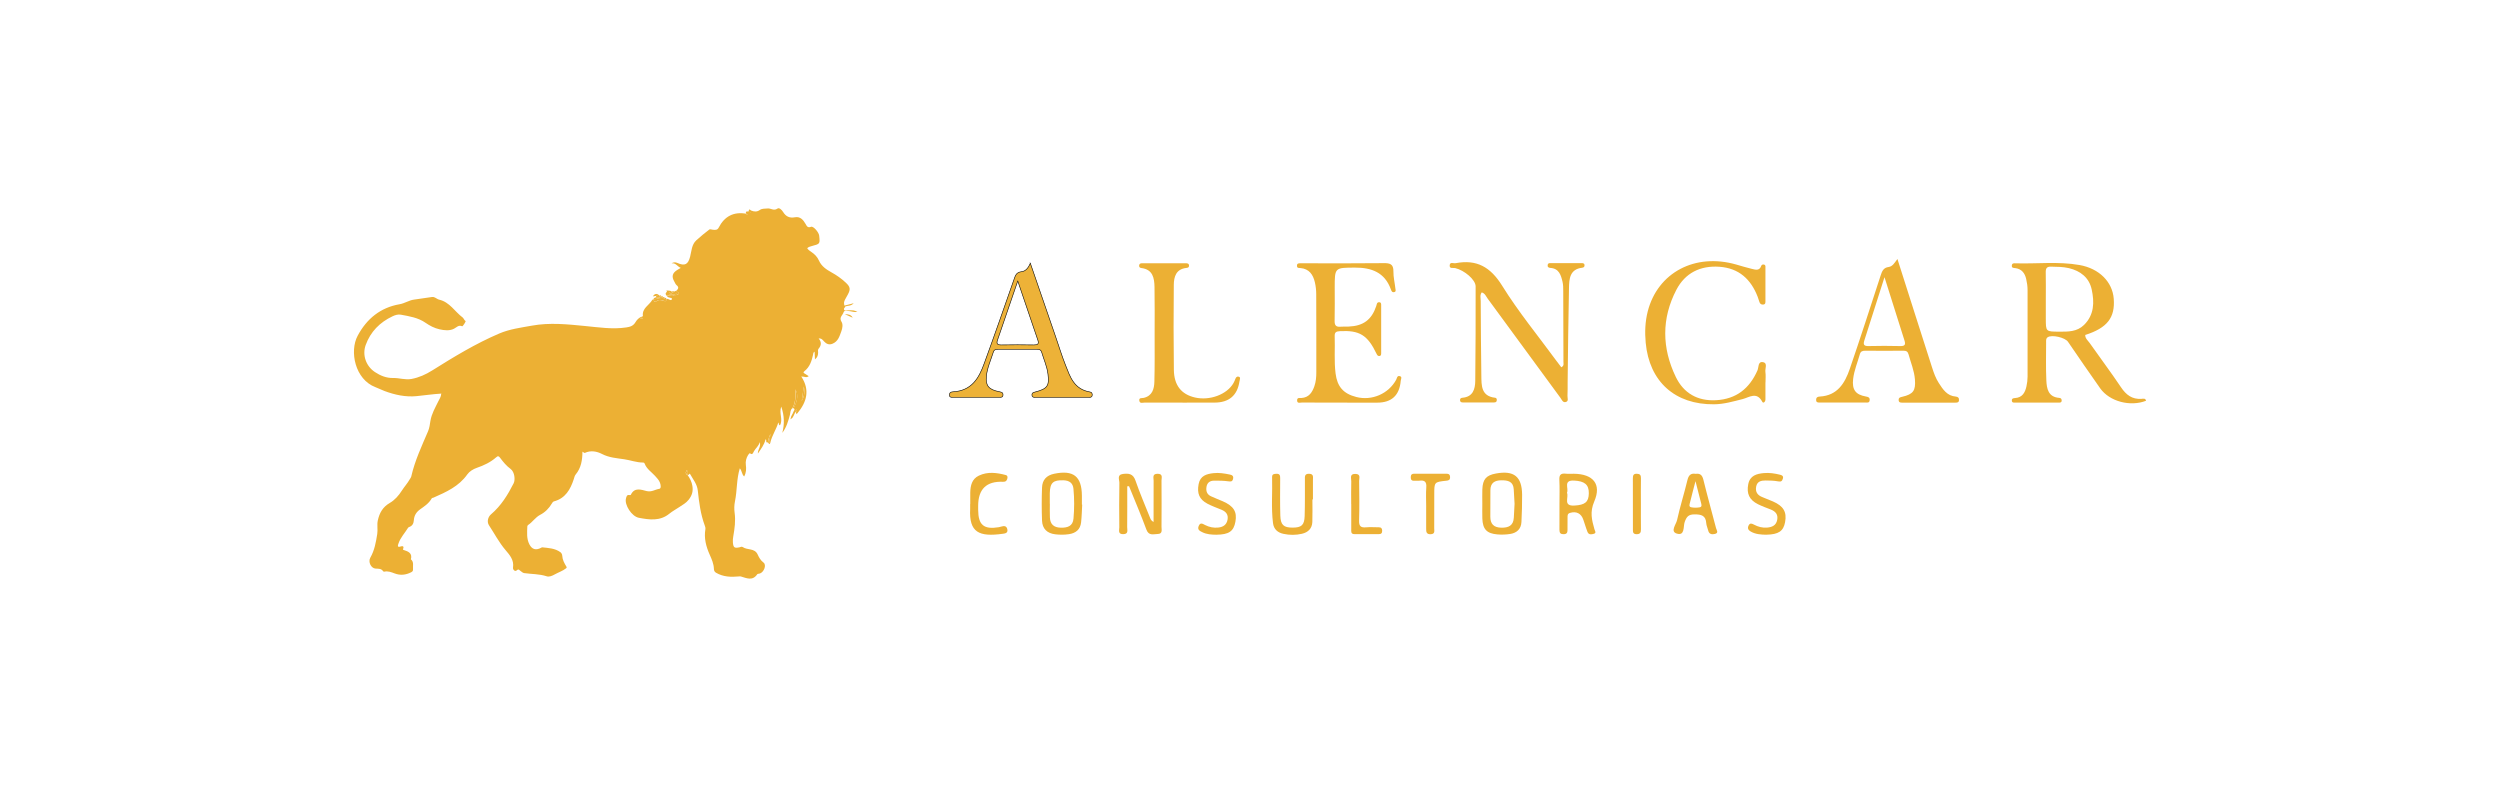 <?xml version="1.0" standalone="no"?>
<!DOCTYPE svg PUBLIC "-//W3C//DTD SVG 1.1//EN" "http://www.w3.org/Graphics/SVG/1.1/DTD/svg11.dtd">
<svg xmlns="http://www.w3.org/2000/svg" id="Camada_1" data-name="Camada 1" viewBox="0 0 1080 339.84" width="1080" height="339.84">
  <defs>
    <style>
      .cls-1, .cls-2 {
        fill: #ecb034;
      }

      .cls-2 {
        opacity: .98;
        stroke: #000;
        stroke-miterlimit: 10;
        stroke-width: .25px;
      }
    </style>
  </defs>
  <path class="cls-1" d="m927.09,173.13c-6.81,2.67-15.75.33-19.8-5.36-4.72-6.65-9.3-13.4-13.92-20.12-1.28-1.87-6.97-3.17-8.76-1.97-.83.55-.69,1.42-.69,2.21,0,5.48-.15,10.97.1,16.44.16,3.55.8,7.17,5.53,7.55.7.06,1.06.35,1.09,1.05.04,1.07-.75,1-1.43,1-6.18.01-12.36.01-18.54,0-.65,0-1.51.14-1.56-.88-.04-.95.67-1.05,1.42-1.1,3.15-.21,4.32-2.41,4.9-5.07.3-1.36.48-2.76.48-4.15.04-12.48.04-24.95,0-37.43,0-1.61-.24-3.26-.61-4.83-.56-2.43-1.9-4.25-4.59-4.63-.8-.11-1.76.02-1.59-1.24.13-.98.96-.87,1.62-.85,9.19.28,18.45-.87,27.58.73,8.55,1.5,14.24,7.3,14.81,14.52.65,8.23-2.81,12.67-12.31,15.7-.05,1.52,1.16,2.41,1.91,3.47,4.49,6.39,9.18,12.63,13.53,19.11,2.21,3.29,4.78,5.29,8.87,5.02.69-.05,1.71-.39,1.96.83Zm-43.3-43.93v8.39c0,5.69,0,5.66,5.7,5.69,3.88.02,7.76.09,10.8-2.9,4.44-4.36,4.5-9.84,3.33-15.3-1.11-5.15-4.86-8.06-9.89-9.25-2.5-.59-5.07-.58-7.64-.64-1.91-.05-2.37.74-2.33,2.48.09,3.84.03,7.69.03,11.53Z"/>
  <path class="cls-1" d="m640.12,126.29c-.89,1.2-.46,2.5-.45,3.71.05,10.72.12,21.45.27,32.17.06,4.34-.14,8.99,5.98,9.66.55.06.72.51.7,1.02-.02.73-.47,1-1.13,1-4.55,0-9.09,0-13.64,0-.66,0-1.11-.29-1.12-1.02-.01-.74.46-.96,1.12-1.01,4.46-.4,5.41-3.73,5.46-7.21.18-13.64.17-27.28.16-40.91,0-2.82-4.82-6.95-8.84-7.89-.88-.21-2.5.46-2.36-1.22.13-1.58,1.65-.72,2.55-.89,9.14-1.75,15.1,1.66,20.13,9.76,6.98,11.25,15.47,21.57,23.32,32.28.73,1,1.49,1.98,2.21,2.92,1.3-.63.93-1.56.93-2.29,0-10.26-.03-20.52-.09-30.77,0-1.28-.01-2.59-.3-3.83-.67-2.89-1.49-5.77-5.23-6.03-.84-.06-1.32-.4-1.2-1.29.11-.78.73-.79,1.31-.79,4.43,0,8.86,0,13.29,0,.58,0,1.22.03,1.32.8.09.68-.27,1.11-.95,1.19-5.47.62-5.68,4.87-5.76,8.84-.3,13.52-.41,27.04-.58,40.56-.03,1.98.05,3.97-.07,5.94-.06.93.65,2.33-.77,2.69-1.27.32-1.69-1.03-2.28-1.83-10.48-14.28-20.93-28.57-31.42-42.84-.71-.97-1.15-2.28-2.57-2.7Z"/>
  <path class="cls-1" d="m581.99,173.93c-6.53,0-13.06.02-19.58-.03-.77,0-2.1.55-2.06-1.02.03-1.24,1.14-.91,1.88-.95,3.22-.19,4.64-2.43,5.57-5.05.7-1.98.86-4.09.85-6.2-.02-11.19.02-22.38-.04-33.57,0-1.73-.19-3.5-.59-5.19-.77-3.28-2.46-5.79-6.22-6.12-.66-.06-1.48.12-1.51-.94-.04-1.27.92-1.09,1.7-1.12.7-.03,1.4,0,2.1,0,11.19,0,22.38.08,33.57-.06,2.77-.04,4.35.34,4.3,3.59-.04,2.42.57,4.85.84,7.28.07.62.45,1.49-.59,1.66-.87.15-1.11-.54-1.37-1.24-2.63-7.3-8.36-9.39-15.48-9.36-8.76.03-8.76-.03-8.76,8.62,0,4.78.08,9.56-.04,14.34-.05,1.99.62,2.76,2.59,2.57,1.16-.11,2.33-.02,3.49-.06,6.31-.26,9.9-2.92,11.9-8.85.26-.76.2-1.72,1.35-1.66.79.05.78.73.78,1.3,0,6.88,0,13.75,0,20.63,0,.58,0,1.24-.77,1.31-.65.06-.95-.37-1.23-.97-3.89-8.13-7.39-10.22-15.85-9.77-1.6.09-2.3.46-2.23,2.18.19,5.35-.29,10.72.38,16.07.71,5.73,3.37,8.76,8.96,10.19,6.74,1.73,13.91-1.39,17.21-7.44.35-.65.39-1.84,1.5-1.6,1.25.28.54,1.34.48,2.04q-.8,9.44-10.19,9.44c-4.31,0-8.63,0-12.94,0Z"/>
  <path class="cls-2" d="m445.09,113.68c3.85,11.18,7.39,21.45,10.92,31.72,1.42,4.11,2.68,8.28,4.29,12.33,2,5.04,3.64,10.48,10.66,11.62.68.11.87.63.89,1.22.02.86-.53,1.11-1.33,1.11-7.81,0-15.63,0-23.44,0-.8,0-1.32-.31-1.29-1.15.03-.82.6-.98,1.35-1.18,5.36-1.4,6.22-2.62,5.58-7.75-.4-3.25-1.76-6.26-2.7-9.37-.3-1.01-.87-1.36-1.97-1.35-5.6.04-11.2.03-16.79,0-1.03,0-1.8.15-2.13,1.19-1.11,3.52-2.71,6.93-3.03,10.63-.35,4.01,1.09,5.64,5.66,6.53.92.18,1.54.34,1.53,1.34,0,1.16-.88,1.08-1.69,1.08-6.65,0-13.29,0-19.94,0-.68,0-1.46.03-1.5-.92-.04-.9.35-1.41,1.39-1.46,8.29-.4,11.34-6,13.58-12.12,4.46-12.17,8.71-24.4,12.98-36.62.56-1.59.97-2.91,3.2-3.16,1.6-.18,2.83-1.35,3.79-3.68Zm-5.42,7.71c-3.06,8.92-5.89,17.21-8.74,25.5-.51,1.48-.22,2.16,1.67,2.12,4.65-.09,9.31-.08,13.97,0,1.7.03,2.34-.4,1.79-2.03-2.84-8.31-5.65-16.63-8.68-25.58Z"/>
  <path class="cls-1" d="m819.69,111.89c2.53,7.95,4.92,15.44,7.31,22.94,2.55,7.98,5.12,15.96,7.66,23.94.75,2.34,1.57,4.65,2.91,6.71,1.78,2.75,3.57,5.56,7.34,5.84,1,.08,1.46.62,1.37,1.62-.08.98-.82.99-1.52,1-7.7,0-15.39,0-23.09,0-.72,0-1.41-.1-1.45-1.09-.04-1.11.67-1.23,1.54-1.44,4.77-1.12,5.86-2.64,5.49-7.49-.29-3.76-1.77-7.22-2.75-10.81-.34-1.24-.99-1.62-2.23-1.6-5.48.05-10.96.05-16.44,0-1.17,0-2,.2-2.36,1.47-1,3.58-2.49,7.04-2.92,10.77-.52,4.58,1.02,6.73,5.47,7.53,1.08.19,1.81.41,1.67,1.65-.13,1.24-1.13.96-1.88.96-6.53.02-13.06.01-19.59,0-.81,0-1.69.07-1.65-1.19.03-1.07.65-1.34,1.59-1.39,7.58-.41,10.82-5.76,12.94-11.93,4.61-13.43,8.97-26.94,13.36-40.43.6-1.85,1.2-3.31,3.44-3.61,1.68-.23,2.56-1.78,3.77-3.44Zm-5.58,7.84c-3.06,9.64-5.86,18.49-8.71,27.33-.58,1.8-.18,2.49,1.83,2.44,4.54-.12,9.08-.11,13.62,0,1.91.04,2.51-.47,1.89-2.39-2.83-8.84-5.59-17.7-8.64-27.38Z"/>
  <path class="cls-1" d="m762.67,165.19c0,2.45,0,4.9,0,7.35,0,.99-.91,1.91-1.38,1.01-2.36-4.53-5.69-1.85-8.47-1.15-4.07,1.02-8.05,2.21-12.32,2.25-16.86.19-28.01-9.76-29.56-26.61-.42-4.54-.25-9.09.89-13.55,4.32-16.77,20.46-25.3,38.23-20.21,2.24.64,4.46,1.34,6.73,1.87,1.54.36,3.29.98,4.07-1.31.16-.47.64-.66,1.15-.55.81.17.66.85.66,1.4.01,4.78.01,9.57,0,14.35,0,.68.05,1.43-.96,1.53-.83.08-1.34-.31-1.61-1.03-.29-.76-.49-1.56-.78-2.32-2.93-7.61-8.12-12.38-16.53-12.98-8.26-.58-14.81,2.69-18.59,9.94-6.46,12.38-6.29,25.18-.25,37.67,3.38,7,9.38,10.46,17.35,10.04,8.74-.47,14.47-5.03,17.93-12.89.58-1.31.12-4.01,2.44-3.54,2.06.42.77,2.73.98,4.18.22,1.48.05,3.03.05,4.54h-.01Z"/>
  <path class="cls-1" d="m512.73,173.94c-6.06,0-12.13.02-18.19-.03-.82,0-2.11.56-2.35-.76-.26-1.48,1.09-1.07,1.92-1.27,3.69-.88,4.5-3.88,4.58-6.97.19-6.76.11-13.52.11-20.29,0-6.88.08-13.76-.05-20.64-.07-3.89-.75-7.59-5.69-8.19-.73-.09-1.03-.5-.95-1.17.09-.7.62-.9,1.26-.9,6.3,0,12.59,0,18.89,0,.76,0,1.42.14,1.4,1.1-.02.78-.58.86-1.19.93-4.4.5-5.36,3.79-5.39,7.31-.12,12.24-.13,24.49.03,36.73.09,6.71,3.27,10.59,9.14,11.93,6.37,1.46,13.8-1.31,16.6-6.21.35-.6.61-1.26.86-1.91.24-.61.65-1.03,1.29-.9,1.07.21.6,1.03.55,1.66,0,.11-.07.22-.09.34q-1.36,9.22-10.84,9.22c-3.96,0-7.93,0-11.89,0Z"/>
  <g>
    <path class="cls-1" d="m486.97,210.08c0,5.88.03,11.77-.03,17.65-.01,1.23.68,2.99-1.69,3.03-2.43.04-1.7-1.75-1.71-2.96-.06-6.4-.1-12.81.03-19.21.03-1.34-1.18-3.48,1.54-3.84,2.46-.32,4.38-.14,5.41,2.84,1.89,5.49,4.21,10.83,6.36,16.23.24.61.55,1.19,1.46,1.67,0-5.95-.02-11.91.02-17.86,0-1.24-.68-2.96,1.72-2.96,2.43,0,1.68,1.75,1.69,2.97.05,6.64.05,13.28,0,19.91,0,1.27.59,3.09-1.65,3.13-1.82.03-3.84.92-4.88-1.9-2.32-6.31-4.98-12.5-7.5-18.74l-.79.05Z"/>
    <path class="cls-1" d="m673.69,217.78c0-3.49.13-6.99-.05-10.47-.12-2.23.7-2.92,2.79-2.68,1.15.13,2.33.01,3.49.03,8.26.1,12.06,4.42,8.81,11.95-1.98,4.59-1.06,8.01.06,12,.19.68,1,1.65-.28,2-.94.26-2.12.54-2.7-.78-.23-.53-.42-1.08-.6-1.64-.41-1.21-.79-2.43-1.2-3.64-.92-2.77-3.07-3.81-5.76-2.98-1.11.34-1.06,1.08-1.07,1.87-.03,1.86-.03,3.73-.02,5.59,0,1.1-.37,1.71-1.61,1.74-1.34.04-1.88-.48-1.87-1.82.04-3.72.01-7.45.01-11.18Zm3.24-4.9c.92,1.97-1.9,5.83,3.27,5.52,4.47-.27,6.11-1.46,6.17-5.26.06-3.83-1.85-5.29-6.33-5.53-4.91-.26-2.23,3.39-3.1,5.27Z"/>
    <path class="cls-1" d="m566.96,215.75c0,3.25.09,6.51-.03,9.76-.11,2.82-1.84,4.46-4.48,5.08-2.63.61-5.32.61-7.97.04-2.5-.53-4.21-1.99-4.54-4.64-.83-6.61-.2-13.25-.39-19.87-.04-1.38.89-1.39,1.86-1.44,1.51-.09,1.64.81,1.63,2-.02,5.35-.1,10.71.06,16.06.13,4.07,1.45,5.2,5.35,5.19,3.77-.01,5.03-1.07,5.16-4.96.17-5.23.09-10.47.11-15.71,0-1.28-.24-2.63,1.8-2.59,2.11.04,1.66,1.5,1.67,2.7.03,2.79,0,5.59,0,8.38-.08,0-.17,0-.25,0Z"/>
    <path class="cls-1" d="m467.51,218c-.15,2.55-.19,5.11-.47,7.64-.33,3.09-2.28,4.69-5.27,5.13-1.97.29-3.93.28-5.91.05-3.53-.42-5.57-2.42-5.7-5.91-.18-4.76-.18-9.53,0-14.29.12-3.24,1.86-5.26,5.26-5.96,8.28-1.71,11.9,1.09,11.96,9.49,0,1.28,0,2.56,0,3.84.04,0,.09,0,.13,0Zm-14.01-.38h.04c0,1.98-.07,3.96.02,5.93.12,2.96,1.71,4.35,4.7,4.41,2.9.07,5.2-.64,5.49-3.93.38-4.29.39-8.6-.02-12.89-.24-2.46-1.76-3.56-4.27-3.65-4.5-.16-5.85,1.01-5.95,5.58-.03,1.51,0,3.02,0,4.54Z"/>
    <path class="cls-1" d="m640.36,217.69c0-2.09-.06-4.19.01-6.27.17-4.39,1.65-6.09,5.86-6.86,7.8-1.44,11.25,1.3,11.32,9.15.03,3.94-.09,7.9-.29,11.84-.15,2.97-2,4.67-4.82,5.12-1.81.29-3.71.35-5.55.2-4.63-.38-6.36-2.26-6.52-6.89-.07-2.09-.01-4.18-.01-6.27Zm13.93-.05c-.12-2.02-.24-4.11-.35-6.19-.19-3.49-2.5-3.98-5.35-3.96-2.91.02-4.71,1.12-4.74,4.24-.03,3.84-.02,7.67-.03,11.51,0,3.15,1.52,4.65,4.7,4.72,3.12.07,5.26-.85,5.45-4.34.11-1.97.21-3.94.32-5.99Z"/>
    <path class="cls-1" d="m732.49,204.7c2-.28,2.88.56,3.37,2.54,1.71,6.99,3.66,13.93,5.47,20.9.23.87,1.27,2.08-.48,2.52-1.34.34-2.55.13-2.93-1.56-.23-1.02-.74-2-.81-3.02-.21-3.36-2.08-3.88-5.09-3.87-2.64.01-3.42,1.04-4.23,3.28-.69,1.92.18,6.2-3.5,4.99-2.82-.92-.2-3.93.21-5.84,1.27-5.78,3.08-11.44,4.46-17.2.5-2.09,1.4-3.08,3.51-2.75Zm-.03,3.14c-.95,3.67-1.7,6.44-2.37,9.23-.17.71-.64,1.82.46,2.06,1.2.26,2.54.25,3.75.02,1.13-.21.69-1.31.52-2.02-.67-2.79-1.41-5.56-2.37-9.28Z"/>
    <path class="cls-1" d="m525.48,231c-2.11-.02-4.21-.14-6.13-1.11-1.02-.51-2.17-1.03-1.53-2.62.71-1.78,1.78-.96,2.79-.45,1.82.92,3.73,1.31,5.75,1.08,2.04-.24,3.5-1.17,3.93-3.33.44-2.22-.63-3.54-2.58-4.35-2.04-.85-4.14-1.58-6.09-2.61-3.54-1.88-4.57-4.47-3.81-8.48.69-3.63,3.42-4.39,6.45-4.73,2.34-.26,4.65.12,6.94.59.95.19,1.8.52,1.49,1.86-.29,1.24-.92,1.23-2.04,1.08-2.06-.28-4.17-.32-6.26-.28-1.65.03-2.87.82-3.18,2.64-.3,1.81.17,3.27,1.89,4.08,1.68.79,3.43,1.44,5.13,2.18,4.72,2.05,6.27,4.56,5.47,8.84-.77,4.16-2.79,5.54-8.23,5.61Z"/>
    <path class="cls-1" d="m763.08,231c-2.34-.04-4.66-.17-6.77-1.38-1.07-.61-1.5-1.41-.92-2.6.6-1.22,1.45-.84,2.31-.39,1.79.95,3.66,1.47,5.71,1.29,2.15-.19,3.86-.93,4.33-3.29.48-2.39-.72-3.72-2.82-4.54-1.84-.71-3.71-1.39-5.48-2.27-3.74-1.86-4.99-4.58-4.2-8.64.74-3.76,3.62-4.52,6.79-4.81,2.35-.21,4.66.15,6.93.71.78.19,1.59.51,1.24,1.68-.32,1.05-.73,1.44-1.99,1.2-1.81-.35-3.7-.38-5.56-.39-1.83,0-3.54.38-3.98,2.59-.46,2.32.55,3.79,2.71,4.61,1.52.58,3.03,1.2,4.52,1.85,4.58,2,6.08,4.58,5.25,8.98-.73,3.88-2.83,5.28-8.09,5.39Z"/>
    <path class="cls-1" d="m419.15,217.72c0-1.63-.03-3.26,0-4.89.07-3.04.69-5.92,3.73-7.36,3.78-1.8,7.73-1.29,11.62-.25.83.22.86,1.03.61,1.75-.29.83-.74,1.2-1.8,1.16q-10.74-.46-10.74,10.41c0,.58,0,1.17,0,1.75.04,6.52,2.44,8.53,8.94,7.46.34-.06.68-.16,1.01-.26,1.25-.36,2.35-.39,2.66,1.24.3,1.59-1.04,1.73-1.96,1.86-10.23,1.42-14.65-.51-14.11-10.75.04-.7,0-1.4,0-2.1h.04Z"/>
    <path class="cls-1" d="m616.11,218.87c0-2.8-.16-5.61.05-8.39.18-2.4-.79-3.12-2.99-2.82-.69.09-1.4-.04-2.1.02-1.23.11-1.67-.45-1.62-1.63.04-1.03.51-1.42,1.53-1.41,4.55.03,9.1.02,13.65,0,1.04,0,1.79.16,1.8,1.49.01,1.3-.66,1.44-1.73,1.55-5.1.55-5.1.58-5.1,5.89,0,4.9.02,9.8-.02,14.7,0,1.06.44,2.42-1.49,2.51-1.93.09-2-1.05-1.99-2.46.03-3.15.01-6.3,0-9.45Z"/>
    <path class="cls-1" d="m583.72,217.73c0-3.26-.07-6.52.03-9.78.04-1.29-.88-3.29,1.81-3.22,2.43.06,1.57,1.89,1.59,3.06.08,5.71.15,11.42-.02,17.12-.07,2.34.68,3.1,2.95,2.9,1.85-.17,3.72-.02,5.59-.02,1.03,0,1.42.51,1.43,1.51,0,1.05-.46,1.46-1.47,1.45-3.49-.02-6.99-.02-10.48,0-1.66,0-1.41-1.18-1.41-2.19-.01-3.61,0-7.22,0-10.83Z"/>
    <path class="cls-1" d="m708.87,217.76c0,3.61-.03,7.23.02,10.84.02,1.38-.29,2.2-1.92,2.17-1.61-.03-1.55-1.04-1.55-2.12,0-7.34.02-14.69-.02-22.03,0-1.25.25-1.99,1.7-1.96,1.33.03,1.82.55,1.79,1.9-.07,3.73-.02,7.46-.02,11.19Z"/>
  </g>
  <g>
    <path class="cls-1" d="m297.01,205.18c1.04,1.45,1.83,2.98,2.11,4.79.35,2.24-.12,4-1.6,5.9-1.17,1.49-2.63,2.21-4.04,3.17-1.41.97-2.97,1.77-4.29,2.85-4.05,3.34-8.69,2.65-13.19,1.8-3.17-.6-6.28-5.68-5.59-8.3.21-.8.33-1.8,1.61-1.51.15.03.44-.02.49-.11,1.6-3.43,4.53-2.19,6.89-1.62,2.1.51,3.63-.71,5.42-.98.9-.14.63-1.72.29-2.63-.43-1.16-1.31-2.05-2.14-2.96-1.56-1.71-3.62-2.99-4.48-5.29-.12-.33-.37-.47-.71-.47-2.79,0-5.4-1.02-8.13-1.42-3.22-.47-6.51-.68-9.61-2.29-2.1-1.09-4.82-1.68-7.38-.45-.21.1-.69-.36-1.04-.55-.04,3.61-.54,7.02-2.95,9.9-.44.53-.58,1.33-.81,2.02-1.46,4.42-3.6,8.23-8.52,9.56-.47.13-.68.48-.9.86-1.23,2.13-2.95,3.85-5.08,4.95-2.11,1.1-3.3,3.15-5.21,4.39-.18.12-.34.39-.35.6-.09,2.63-.38,5.31.89,7.77,1.17,2.26,2.89,2.7,5.17,1.43.11-.06.23-.16.33-.15,2.72.31,5.51.39,7.86,2.08.49.35.81.96.84,1.59.09,1.74.9,3.2,1.77,4.63.2.32.18.54-.12.77-1.45,1.15-3.22,1.71-4.77,2.57-1.27.71-2.48,1.25-3.64.87-3.17-1.04-6.47-.9-9.69-1.37-.69-.1-1.03-.6-1.55-.9-.5-.29-.76-1.13-1.72-.24-.67.62-1.69-.34-1.55-1.24.51-3.25-1.43-5.45-3.24-7.57-2.81-3.3-4.78-7.12-7.14-10.7-.98-1.49-.47-3.59.88-4.74,4.34-3.69,7.27-8.44,9.79-13.44.73-1.45.44-4.86-1.34-6.17-1.79-1.31-3.21-3.03-4.53-4.81-.57-.77-.93-.9-1.7-.21-2.43,2.14-5.3,3.5-8.34,4.54-1.62.55-3.24,1.58-4.12,2.83-3.67,5.22-9.14,7.63-14.64,10.06-.26.12-.59.02-.78.37-1.14,2.06-3.07,3.33-4.91,4.63-1.67,1.18-2.63,2.68-2.77,4.72-.09,1.38-.61,2.49-2.04,2.97-.17.06-.36.17-.45.31-1.38,2.27-3.3,4.22-4.15,6.8-.22.67-.72,1.89,1.01,1.27.65-.23,1.48-.16,1.02.97-.16.39-.12.45.28.58,1.93.62,3.77,1.36,3.05,4.01,1.4,1.17.79,2.77.92,4.23.07.75-.21,1.06-.85,1.39-2.32,1.18-4.67,1.4-7.11.47-1.44-.55-2.88-1.12-4.49-.75-.13.03-.37-.07-.44-.18-.82-1.21-2-1.08-3.27-1.15-1.96-.11-3.35-2.87-2.28-4.73,1.84-3.2,2.42-6.7,2.99-10.23.31-1.93-.19-3.88.24-5.83.72-3.26,2.11-5.8,5.19-7.58,2.11-1.22,3.83-3.16,5.21-5.34,1.07-1.68,2.45-3.16,3.43-4.92.21-.37.52-.72.61-1.11,1.55-6.87,4.54-13.2,7.28-19.62.61-1.44.76-2.94,1.01-4.45.49-3.01,2.03-5.62,3.34-8.32.53-1.09,1.29-2.1,1.32-3.38.05-.07.1-.14.14-.21-.08.04-.16.09-.24.13-3.55.21-7.06.75-10.59,1.09-4.73.46-9.36-.56-13.81-2.22-1.32-.49-2.57-1.15-3.89-1.65-8.86-3.33-11.31-15.51-7.7-22.23,3.93-7.34,9.83-12.17,18.14-13.61,2.21-.38,4.04-1.72,6.24-2,2.59-.34,5.16-.74,7.74-1.12,1.24-.18,2,.9,3.12,1.16,4.5,1.03,6.75,5.19,10.17,7.74.33.24.59,1.11,1.21,1.49.22.13-1.22,2.38-1.48,2.26-1.53-.7-2.33.43-3.5,1.04-1.91,1-4.19.74-6.31.26-2.19-.49-4.16-1.53-5.97-2.78-3.24-2.26-6.99-2.84-10.71-3.53-1.22-.23-2.47.17-3.57.69-5.51,2.6-9.54,6.67-11.62,12.43-1.56,4.31.15,9.11,3.97,11.65,2.38,1.58,4.96,2.64,7.92,2.58,2.63-.05,5.2.91,7.87.42,3.25-.6,6.19-1.93,8.96-3.67,9.35-5.87,18.79-11.61,28.97-15.96,4.49-1.92,9.38-2.55,14.15-3.41,7.64-1.39,15.28-.59,22.93.16,5.91.57,11.83,1.51,17.79.62,1.61-.24,3.03-.59,4.03-2.32.49-.84,1.45-2,2.74-2.33.16-.04.44-.2.43-.28-.45-3.36,2.69-4.63,4.04-6.93.1-.18.38-.26.57-.38.15.67.22,1.7,1.23.94,1.06-.8,2.02-.55,3.05-.21.73.25,1.32.36,1.23-.74.86-.5,2.03,1.17,2.41.03.28-.83-1.55-.37-2.03-1.2,0-.08,0-.17-.02-.25,1.1-.28,2.33.53,3.35-.42l-.04.02c.32.25.63.03.95,0,2.14-.85-.57-1.19-.2-1.85.77-.77,1.1-1.49.02-2.34-.45-.36-.67-1.01-.98-1.54-1.28-2.2-.88-3.73,1.33-5.07.42-.25.84-.5,1.46-.86-1.48-.52-2.1-2.27-3.99-1.95q1.19-.77,2.46-.2c3.29,1.47,4.69.72,5.57-2.73.62-2.43.64-5.15,2.65-7.01,1.79-1.66,3.72-3.19,5.65-4.69.28-.22.93.03,1.41.09,1,.13,2.04.24,2.59-.84,2.54-4.98,6.53-7.04,12.05-6.05-.1.38.18.34.4.35.05,0,.1-.06.15-.1-.19-.07-.39-.15-.58-.22-.55-.85-.15-1.08.67-1.03.13.19.3.34.5.13.04-.05-.1-.27-.15-.4.14-1.16.74-.23.97-.14,1.33.56,2.54.68,3.81-.23.98-.7,2.22-.51,3.38-.64,1.39-.15,2.63,1.17,4.21.05.79-.56,1.9.57,2.46,1.48,1.2,1.94,2.77,2.71,5.1,2.27,2.28-.43,3.6,1.11,4.62,2.92.51.91.9,1.78,2.34,1.19.97-.39,3.35,2.34,3.51,3.8.4,3.58.4,3.59-3.2,4.53-.72.19-1.41.37-1.97.92.44.73,1.11,1.17,1.76,1.6,1.45.97,2.59,2.12,3.33,3.78,1.06,2.4,3.19,3.85,5.41,5.07,2.27,1.25,4.34,2.71,6.23,4.49,1.82,1.72,2.07,2.76.86,5-.41.75-.86,1.49-1.24,2.25-.42.84-.7,1.71-.16,2.62.1.15.2.31.3.46-.27.4-.8.79-.59,1.27.28.61.98.3,1.48.3,2.71-.04,2.71-.06,4.34.66-1.39.28-2.43-.23-3.5-.32-.9-.07-2.24-.45-2.5.49-.37,1.3-2.1,2.23-.91,4.1.71,1.12.43,2.78-.07,4.13-.79,2.13-1.37,4.4-3.86,5.39-1.51.6-2.63,0-3.55-.96-.65-.69-1.11-1.46-2.38-1.32,1.27,1.5,1.21,2.96,0,4.35-.48.55-.22,1.18-.24,1.76-.03,1.07-.24,2.02-1.37,2.93-.06-1.26-.1-2.25-.15-3.36-.66.35-.58.94-.68,1.4-.59,2.68-1.43,5.23-3.68,7.01-.75.59-.37.82.21,1.14.53.29,1.02.65,1.61,1.03-1,.87-1.95.12-2.85.18-.08-.06-.2-.18-.24-.16-.2.12-.12.25.03.36,3.6,5.7,2.22,10.82-1.81,15.63-.12.14-.26.25-.47.46-.06-.39-.12-.74-.18-1.09.54-.24.44-.59.2-1.01-.28.31-.28.65-.21,1-.91.88-.84,2.42-2.08,3.07-.06-.05-.11-.11-.17-.16.07-1.09.88-1.87,1.17-2.86.15-.49.93-.99.08-1.55,1.32-2.62,2.35-5.27.79-8.15-.05,2.78.2,5.61-1.33,8.15-.95.72-.78,1.87-1.04,2.83-.74,2.75-1.5,5.47-3.3,7.81.97-3.7.93-7.32-.45-11.35-1.09,2.94.91,5.6-.56,8.08-.68-.15-.33-.84-.71-1.22-.89,3.03-2.75,5.62-3.45,8.69-.59.05-.53-.35-.47-.71.19-1.1.41-2.2.59-3.14-.55,1.1-1.04,2.4-1.18,3.8-1.24.2-.3-1.17-1.01-1.36-.53,2.35-2.01,4.18-3.3,6.14-.14-1.66,1.44-2.95.8-4.92-.46,1.72-1.79,2.63-2.53,3.97-.29.52-.61,1.86-1.77.76-.24.27-.53.51-.72.81-.81,1.29-1.18,2.79-.99,4.23.24,1.78.18,3.41-.72,5.06-1.07-.93-.94-2.52-1.88-3.53-1.45,4.7-1.12,9.57-2.09,14.26-.34,1.65-.38,3.32-.15,4.95.48,3.47,0,6.84-.59,10.23-.15.84-.23,1.71-.16,2.55.19,2.29.65,2.59,2.83,2.15.46-.09.96-.45,1.42-.12,1.97,1.43,5.15.33,6.46,3.23.58,1.28,1.25,2.52,2.53,3.48,1.35,1.01.26,4.02-1.53,4.7-.39.15-1.01.09-1.19.35-2.04,3.01-4.6,1.66-7.11.94-.27-.08-.59-.02-.89,0-3.4.32-6.73.2-9.79-1.6-.62-.37-.91-.87-.93-1.65-.06-2.18-.93-4.17-1.8-6.12-1.58-3.53-2.54-7.14-1.88-11.03.09-.56-.07-1.09-.27-1.61-1.81-4.87-2.46-9.99-3.01-15.11-.3-2.8-2.05-4.8-3.31-7.09-.35-.63-.58.76-1.11.3.05-.65.11-1.3-.24-2.07-.69.88-.77,1.55.14,2.17Zm49.34-31.92c1.03-1.87,1.46-3.81.89-6.27-.33,2.34-.61,4.31-.89,6.27Zm-69.76-35.75c.4.24.77.19,1.16-.05-.41-.21-.78-.26-1.16.05Zm47.56-45.84s-.08.06-.12.08c.03.04.06.1.1.1.04,0,.08-.05.12-.08-.03-.04-.07-.07-.1-.11Z"/>
    <path class="cls-1" d="m292.29,125.5c-.37.66,2.34,1,.2,1.85.06-.28-.07-.44-.34-.42-.27.01-.59.02-.61.42,0,0,.04-.02.04-.02-1.13.05-2.31-.36-3.35.42,0,.08.01.17.02.25-.61-.59-1.11-1.19-.15-1.92.06-.05-.11-.41-.17-.62l-.03.02c.73.1,1.51-.04,2.18.39,0,.1,0,.2,0,.3-.34.16-.83-.3-1.13.32.6.08,1.22.65,1.63-.28.37,0,.76.06.97-.37.25-.11.5-.22.74-.34Z"/>
    <path class="cls-1" d="m342.35,176.33c1.53-2.54,1.28-5.37,1.33-8.15,1.56,2.89.52,5.53-.79,8.15-.18,0-.36,0-.54,0Z"/>
    <path class="cls-1" d="m287.86,129.17c.09,1.09-.5.98-1.23.74-1.03-.35-1.99-.59-3.05.21-1.01.76-1.08-.27-1.23-.94,0,0-.02.01-.02.01,1.04.24,1.89-.45,3.07-.44-.75-.49-1.37-.27-1.94-.36,0-.18,0-.36,0-.54.47-.3,1.04.34,1.49-.14l-.03-.02c-.01.65.44.4.77.39,0,0-.03-.02-.03-.02.06.52.41.47.77.39,0,0-.03-.02-.03-.02.08.48.41.46.77.39,0,0-.04-.02-.04-.02.09.46.41.48.77.39l-.03-.02Z"/>
    <path class="cls-1" d="m331.78,191.11c.14-1.4.63-2.69,1.18-3.8-.18.94-.39,2.04-.59,3.14-.06.36-.13.76.47.71-.42,1.2-.74.48-1.06-.06Z"/>
    <path class="cls-1" d="m368.37,137.25c-1.13-.51-2.27-1.01-3.4-1.52,1.35.02,2.67.11,3.4,1.52Z"/>
    <path class="cls-1" d="m365.24,132.45c-.1-.15-.2-.31-.3-.46,1.12-.29,2.25-.58,3.86-1-1.22,1.39-2.6.86-3.55,1.46Z"/>
    <path class="cls-1" d="m284.94,127.71c-.46.48-1.02-.16-1.49.14l-.92.13c-.09-.11-.18-.23-.26-.34.92-.97,1.81-.8,2.67.08Z"/>
    <path class="cls-1" d="m283.45,128.39c.58.09,1.19-.13,1.94.36-1.18-.01-2.03.68-3.07.44.15-.58.73-.56,1.12-.8Z"/>
    <path class="cls-1" d="m291.55,125.84c-.21.43-.6.36-.97.37-.17-.01-.33-.02-.5-.03,0-.1,0-.2,0-.3.49-.01.98-.02,1.47-.03Z"/>
    <path class="cls-1" d="m287.92,125.46c-.14-.05-.29-.11-.43-.16.13.06.27.12.4.18,0,0,.03-.02.03-.02Z"/>
    <path class="cls-1" d="m287.89,129.19c-.37.09-.68.07-.77-.39.45-.25.72-.15.77.39Z"/>
    <path class="cls-1" d="m287.15,128.83c-.36.07-.69.09-.77-.39.45-.25.72-.15.77.39Z"/>
    <path class="cls-1" d="m286.41,128.46c-.36.08-.71.13-.77-.39.45-.25.72-.15.77.39Z"/>
    <path class="cls-1" d="m285.68,128.09c-.32,0-.78.26-.77-.39.39-.13.75-.21.77.39Z"/>
    <path class="cls-1" d="m341.81,180.9c-.11.15-.22.33-.39.07-.01-.02.14-.15.22-.23.06.05.11.11.17.16Z"/>
    <path class="cls-1" d="m282.53,127.98c-.15.03-.3.05-.45.08.06-.14.12-.28.18-.42.09.11.18.23.26.34Z"/>
    <path class="cls-1" d="m346.35,173.26c.28-1.97.56-3.93.89-6.27.57,2.46.15,4.41-.89,6.27Z"/>
    <path class="cls-1" d="m297.01,205.18c-.91-.62-.84-1.29-.14-2.17.35.77.29,1.42.24,2.07,0,0-.1.1-.1.1Z"/>
    <path class="cls-1" d="m288.23,127.76c1.04-.78,2.22-.37,3.35-.42-1.02.95-2.25.14-3.35.42Z"/>
    <path class="cls-1" d="m276.59,137.51c.38-.31.75-.25,1.16-.05-.39.24-.75.28-1.16.05Z"/>
    <path class="cls-1" d="m343.89,177.83c-.07-.35-.07-.69.21-1,.24.41.34.77-.2,1.01,0,0,0,0,0,0Z"/>
    <path class="cls-1" d="m291.54,127.35c.02-.4.33-.41.61-.42.27-.01.4.14.34.42-.32.03-.63.25-.95,0Z"/>
    <path class="cls-1" d="m322.49,92.35c.19.07.39.15.58.22-.05.03-.1.1-.15.1-.22,0-.5.03-.4-.35,0,0-.03.03-.03.03Z"/>
    <path class="cls-1" d="m324.15,91.68s.07.07.1.11c-.04.03-.09.08-.12.08-.04,0-.07-.07-.1-.1.04-.03.08-.06.12-.08Z"/>
    <path class="cls-1" d="m323.51,91.03c.05.14.19.36.15.4-.2.21-.37.07-.5-.13.12-.09.23-.19.35-.28Z"/>
    <path class="cls-1" d="m190.5,170.03c.08-.04.16-.09.24-.13-.05.07-.1.14-.14.21,0,0-.09-.09-.09-.09Z"/>
    <path class="cls-1" d="m346.35,162.84c-.15-.11-.23-.24-.03-.36.03-.02.16.1.24.16-.07.07-.14.14-.21.21Z"/>
    <path class="cls-1" d="m290.08,126.17c.17.01.33.02.5.03-.41.93-1.03.36-1.63.28.3-.62.79-.15,1.13-.32Z"/>
  </g>
</svg>